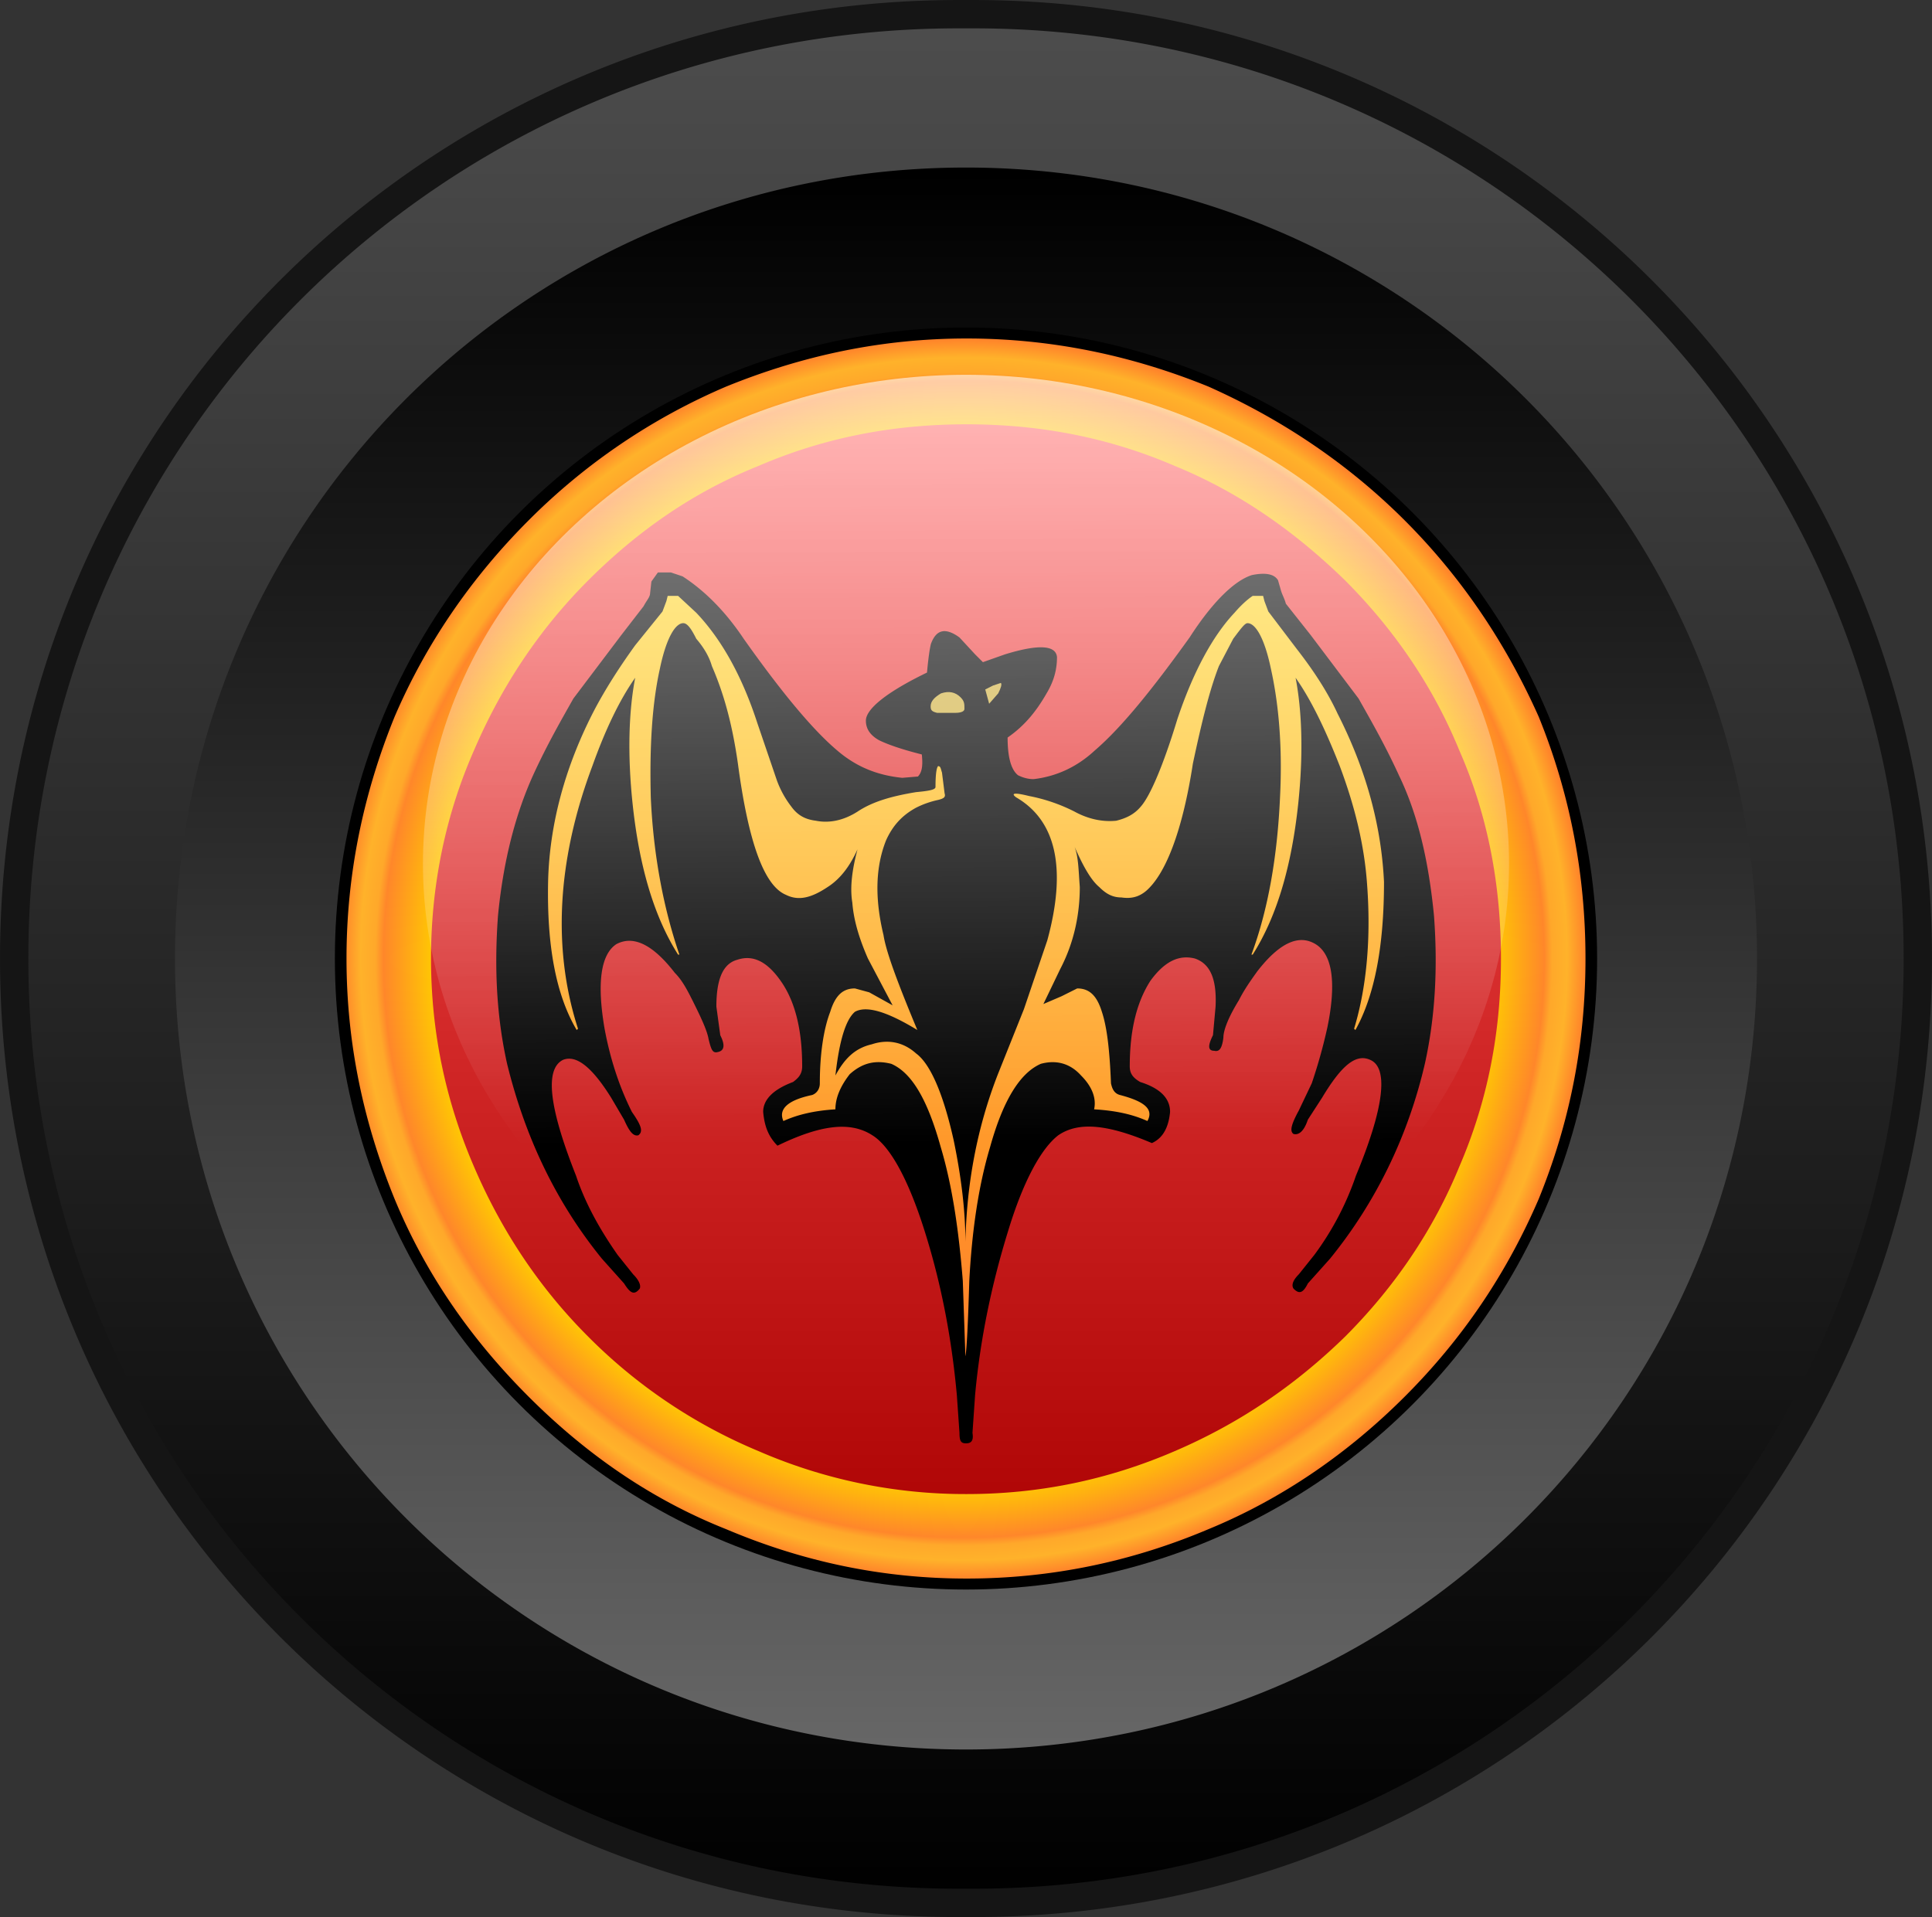 <?xml version="1.0" encoding="UTF-8" standalone="no"?>
<!-- Created with Inkscape (http://www.inkscape.org/) -->

<svg
   version="1.1"
   id="svg815"
   width="257.725"
   height="255.772"
   viewBox="0 0 257.725 255.772"
   sodipodi:docname="mrbostonx_butt.svg"
   inkscape:version="1.1 (c68e22c387, 2021-05-23)"
   xmlns:inkscape="http://www.inkscape.org/namespaces/inkscape"
   xmlns:sodipodi="http://sodipodi.sourceforge.net/DTD/sodipodi-0.dtd"
   xmlns:xlink="http://www.w3.org/1999/xlink"
   xmlns="http://www.w3.org/2000/svg"
   xmlns:svg="http://www.w3.org/2000/svg"
   xmlns:rdf="http://www.w3.org/1999/02/22-rdf-syntax-ns#"
   xmlns:cc="http://creativecommons.org/ns#"
   xmlns:dc="http://purl.org/dc/elements/1.1/">
  <rect x="0" y="0" width="257.725" height="255.772" fill="#333333" stroke="none"/>
  <defs
     id="defs819">
    <linearGradient
       inkscape:collect="always"
       id="linearGradient4668">
      <stop
         style="stop-color:#ff5555;stop-opacity:1"
         offset="0"
         id="stop4664" />
      <stop
         style="stop-color:#aa0000;stop-opacity:1"
         offset="1"
         id="stop4666" />
    </linearGradient>
    <linearGradient
       inkscape:collect="always"
       id="linearGradient4422">
      <stop
         style="stop-color:#ff7f2a;stop-opacity:1"
         offset="0"
         id="stop4418" />
      <stop
         style="stop-color:#ffd42a;stop-opacity:1"
         offset="1"
         id="stop4420" />
    </linearGradient>
    <linearGradient
       inkscape:collect="always"
       id="linearGradient1242">
      <stop
         style="stop-color:#ff7f2a;stop-opacity:1"
         offset="0"
         id="stop1238" />
      <stop
         style="stop-color:#ffcc00;stop-opacity:1"
         offset="0.641"
         id="stop3772" />
      <stop
         style="stop-color:#ffcc00;stop-opacity:1"
         offset="0.669"
         id="stop3706" />
      <stop
         style="stop-color:#ff872a;stop-opacity:1;"
         offset="0.736"
         id="stop1726" />
      <stop
         style="stop-color:#ffa82a;stop-opacity:1;"
         offset="0.746"
         id="stop1792" />
      <stop
         style="stop-color:#ffb22a;stop-opacity:1;"
         offset="0.765"
         id="stop3446" />
      <stop
         style="stop-color:#ff7f2a;stop-opacity:1"
         offset="0.791"
         id="stop3512" />
      <stop
         style="stop-color:#ffd42a;stop-opacity:1"
         offset="1"
         id="stop1240" />
    </linearGradient>
    <filter
       inkscape:label="Button"
       inkscape:menu="Bevels"
       inkscape:menu-tooltip="Soft bevel, slightly depressed middle"
       style="color-interpolation-filters:sRGB"
       id="filter1376"
       x="-0.22"
       y="-0.194"
       width="1.439"
       height="1.387">
      <feGaussianBlur
         stdDeviation="2.3"
         in="SourceAlpha"
         result="result0"
         id="feGaussianBlur1350" />
      <feMorphology
         in="SourceAlpha"
         radius="6.6"
         result="result1"
         id="feMorphology1352" />
      <feGaussianBlur
         stdDeviation="8.9"
         in="result1"
         id="feGaussianBlur1354" />
      <feColorMatrix
         values="1 0 0 0 0 0 1 0 0 0 0 0 1 0 0 0 0 0 0.3 0"
         result="result91"
         id="feColorMatrix1356" />
      <feComposite
         in="result0"
         operator="out"
         result="result2"
         in2="result91"
         id="feComposite1358" />
      <feGaussianBlur
         stdDeviation="1.7"
         result="result4"
         id="feGaussianBlur1360" />
      <feDiffuseLighting
         surfaceScale="10"
         id="feDiffuseLighting1364">
        <feDistantLight
           azimuth="225"
           elevation="45"
           id="feDistantLight1362" />
      </feDiffuseLighting>
      <feBlend
         in2="SourceGraphic"
         mode="multiply"
         id="feBlend1366" />
      <feComposite
         in2="SourceAlpha"
         operator="in"
         result="result3"
         id="feComposite1368" />
      <feSpecularLighting
         in="result4"
         surfaceScale="5"
         specularExponent="17.9"
         id="feSpecularLighting1372">
        <feDistantLight
           azimuth="225"
           elevation="45"
           id="feDistantLight1370" />
      </feSpecularLighting>
      <feComposite
         in2="result3"
         operator="atop"
         id="feComposite1374" />
    </filter>
    <filter
       style="color-interpolation-filters:sRGB"
       inkscape:label="Matte Jelly"
       id="filter1690"
       x="-0.119"
       y="-0.105"
       width="1.238"
       height="1.21">
      <feColorMatrix
         values="1 0 0 0 0 0 1 0 0 0 0 0 1 0 0 0 0 0 0.85 0"
         result="color"
         in="SourceGraphic"
         id="feColorMatrix1678" />
      <feGaussianBlur
         in="SourceAlpha"
         stdDeviation="7"
         result="blur"
         id="feGaussianBlur1680" />
      <feSpecularLighting
         in="blur"
         specularExponent="25"
         specularConstant="0.9"
         surfaceScale="5"
         lighting-color="#ffffff"
         result="specular"
         id="feSpecularLighting1684">
        <feDistantLight
           elevation="60"
           azimuth="225"
           id="feDistantLight1682" />
      </feSpecularLighting>
      <feComposite
         in="specular"
         in2="SourceGraphic"
         k3="1"
         k2="1"
         operator="arithmetic"
         result="composite1"
         id="feComposite1686"
         k1="0"
         k4="0" />
      <feComposite
         in="composite1"
         in2="color"
         operator="atop"
         result="composite2"
         id="feComposite1688" />
    </filter>
    <linearGradient
       inkscape:collect="always"
       xlink:href="#linearGradient934"
       id="linearGradient912"
       gradientUnits="userSpaceOnUse"
       x1="89.958"
       y1="68.792"
       x2="89.958"
       y2="100.542"
       gradientTransform="matrix(1.846,0,0,7.937,-37.179,-544.094)" />
    <linearGradient
       inkscape:collect="always"
       id="linearGradient934">
      <stop
         style="stop-color:#4d4d4d;stop-opacity:1"
         offset="0"
         id="stop930" />
      <stop
         style="stop-color:#000000;stop-opacity:1"
         offset="1"
         id="stop932" />
    </linearGradient>
    <linearGradient
       inkscape:collect="always"
       xlink:href="#linearGradient1072"
       id="linearGradient1074"
       x1="62.362"
       y1="11.89"
       x2="62.362"
       y2="111.89"
       gradientUnits="userSpaceOnUse"
       gradientTransform="matrix(2.1,0,0,2.1,-98.44,-17.968)" />
    <linearGradient
       inkscape:collect="always"
       id="linearGradient1072">
      <stop
         style="stop-color:#000000;stop-opacity:1;"
         offset="0"
         id="stop1068" />
      <stop
         style="stop-color:#666666;stop-opacity:1"
         offset="1"
         id="stop1070" />
    </linearGradient>
    <linearGradient
       inkscape:collect="always"
       xlink:href="#linearGradient1137"
       id="linearGradient1139"
       x1="16.347"
       y1="1.128"
       x2="16.39"
       y2="12.461"
       gradientUnits="userSpaceOnUse"
       gradientTransform="matrix(6.626,0,0,9.123,-74.753,22.837)" />
    <linearGradient
       inkscape:collect="always"
       id="linearGradient1137">
      <stop
         style="stop-color:#ffffff;stop-opacity:1;"
         offset="0"
         id="stop1133" />
      <stop
         style="stop-color:#ffffff;stop-opacity:0;"
         offset="1"
         id="stop1135" />
    </linearGradient>
    <filter
       style="color-interpolation-filters:sRGB"
       inkscape:label="Drop Shadow"
       id="filter38008"
       x="-0.323"
       y="-0.299"
       width="1.645"
       height="1.598">
      <feFlood
         flood-opacity="1"
         flood-color="rgb(0,0,0)"
         result="flood"
         id="feFlood37998" />
      <feComposite
         in="flood"
         in2="SourceGraphic"
         operator="in"
         result="composite1"
         id="feComposite38000" />
      <feGaussianBlur
         in="composite1"
         stdDeviation="5.389"
         result="blur"
         id="feGaussianBlur38002" />
      <feOffset
         dx="0"
         dy="0"
         result="offset"
         id="feOffset38004" />
      <feComposite
         in="SourceGraphic"
         in2="offset"
         operator="over"
         result="fbSourceGraphic"
         id="feComposite38006" />
      <feColorMatrix
         result="fbSourceGraphicAlpha"
         in="fbSourceGraphic"
         values="0 0 0 -1 0 0 0 0 -1 0 0 0 0 -1 0 0 0 0 1 0"
         id="feColorMatrix38028" />
      <feFlood
         id="feFlood38030"
         flood-opacity="1"
         flood-color="rgb(0,0,0)"
         result="flood"
         in="fbSourceGraphic" />
      <feComposite
         in2="fbSourceGraphic"
         id="feComposite38032"
         in="flood"
         operator="in"
         result="composite1" />
      <feGaussianBlur
         id="feGaussianBlur38034"
         in="composite1"
         stdDeviation="5.389"
         result="blur" />
      <feOffset
         id="feOffset38036"
         dx="0"
         dy="0"
         result="offset" />
      <feComposite
         in2="offset"
         id="feComposite38038"
         in="fbSourceGraphic"
         operator="over"
         result="fbSourceGraphic" />
      <feColorMatrix
         result="fbSourceGraphicAlpha"
         in="fbSourceGraphic"
         values="0 0 0 -1 0 0 0 0 -1 0 0 0 0 -1 0 0 0 0 1 0"
         id="feColorMatrix38058" />
      <feFlood
         id="feFlood38060"
         flood-opacity="1"
         flood-color="rgb(0,0,0)"
         result="flood"
         in="fbSourceGraphic" />
      <feComposite
         in2="fbSourceGraphic"
         id="feComposite38062"
         in="flood"
         operator="in"
         result="composite1" />
      <feGaussianBlur
         id="feGaussianBlur38064"
         in="composite1"
         stdDeviation="5.389"
         result="blur" />
      <feOffset
         id="feOffset38066"
         dx="0"
         dy="0"
         result="offset" />
      <feComposite
         in2="offset"
         id="feComposite38068"
         in="fbSourceGraphic"
         operator="over"
         result="composite2" />
    </filter>
    <filter
       style="color-interpolation-filters:sRGB;"
       inkscape:label="Drop Shadow"
       id="filter16156"
       x="-0.013"
       y="-0.18"
       width="1.027"
       height="1.361">
      <feFlood
         flood-opacity="1"
         flood-color="rgb(0,0,0)"
         result="flood"
         id="feFlood16146" />
      <feComposite
         in="flood"
         in2="SourceGraphic"
         operator="out"
         result="composite1"
         id="feComposite16148" />
      <feGaussianBlur
         in="composite1"
         stdDeviation="1.796"
         result="blur"
         id="feGaussianBlur16150" />
      <feOffset
         dx="0"
         dy="0"
         result="offset"
         id="feOffset16152" />
      <feComposite
         in="offset"
         in2="SourceGraphic"
         operator="atop"
         result="composite2"
         id="feComposite16154" />
    </filter>
    <filter
       style="color-interpolation-filters:sRGB"
       inkscape:label="Drop Shadow"
       id="filter16156-2"
       x="-0.013"
       y="-0.18"
       width="1.027"
       height="1.361">
      <feFlood
         flood-opacity="1"
         flood-color="rgb(0,0,0)"
         result="flood"
         id="feFlood16146-4" />
      <feComposite
         in="flood"
         in2="SourceGraphic"
         operator="out"
         result="composite1"
         id="feComposite16148-8" />
      <feGaussianBlur
         in="composite1"
         stdDeviation="1.796"
         result="blur"
         id="feGaussianBlur16150-6" />
      <feOffset
         dx="0"
         dy="0"
         result="offset"
         id="feOffset16152-9" />
      <feComposite
         in="offset"
         in2="SourceGraphic"
         operator="atop"
         result="composite2"
         id="feComposite16154-9" />
    </filter>
    <filter
       style="color-interpolation-filters:sRGB"
       inkscape:label="Drop Shadow"
       id="filter16156-2-5"
       x="-0.013"
       y="-0.18"
       width="1.027"
       height="1.361">
      <feFlood
         flood-opacity="1"
         flood-color="rgb(0,0,0)"
         result="flood"
         id="feFlood16146-4-0" />
      <feComposite
         in="flood"
         in2="SourceGraphic"
         operator="out"
         result="composite1"
         id="feComposite16148-8-5" />
      <feGaussianBlur
         in="composite1"
         stdDeviation="1.796"
         result="blur"
         id="feGaussianBlur16150-6-7" />
      <feOffset
         dx="0"
         dy="0"
         result="offset"
         id="feOffset16152-9-6" />
      <feComposite
         in="offset"
         in2="SourceGraphic"
         operator="atop"
         result="composite2"
         id="feComposite16154-9-0" />
    </filter>
    <filter
       style="color-interpolation-filters:sRGB"
       inkscape:label="Drop Shadow"
       id="filter16156-4"
       x="-0.013"
       y="-0.18"
       width="1.027"
       height="1.361">
      <feFlood
         flood-opacity="1"
         flood-color="rgb(0,0,0)"
         result="flood"
         id="feFlood16146-6" />
      <feComposite
         in="flood"
         in2="SourceGraphic"
         operator="out"
         result="composite1"
         id="feComposite16148-0" />
      <feGaussianBlur
         in="composite1"
         stdDeviation="1.796"
         result="blur"
         id="feGaussianBlur16150-4" />
      <feOffset
         dx="0"
         dy="0"
         result="offset"
         id="feOffset16152-5" />
      <feComposite
         in="offset"
         in2="SourceGraphic"
         operator="atop"
         result="composite2"
         id="feComposite16154-5" />
    </filter>
    <filter
       style="color-interpolation-filters:sRGB"
       inkscape:label="Drop Shadow"
       id="filter16156-6"
       x="-0.013"
       y="-0.18"
       width="1.027"
       height="1.361">
      <feFlood
         flood-opacity="1"
         flood-color="rgb(0,0,0)"
         result="flood"
         id="feFlood16146-60" />
      <feComposite
         in="flood"
         in2="SourceGraphic"
         operator="out"
         result="composite1"
         id="feComposite16148-2" />
      <feGaussianBlur
         in="composite1"
         stdDeviation="1.796"
         result="blur"
         id="feGaussianBlur16150-67" />
      <feOffset
         dx="0"
         dy="0"
         result="offset"
         id="feOffset16152-2" />
      <feComposite
         in="offset"
         in2="SourceGraphic"
         operator="atop"
         result="composite2"
         id="feComposite16154-94" />
    </filter>
    <radialGradient
       inkscape:collect="always"
       xlink:href="#linearGradient1242"
       id="radialGradient1236"
       cx="128.991"
       cy="114.119"
       fx="128.991"
       fy="114.119"
       r="82.639"
       gradientTransform="matrix(1.273,-0.013,0.013,1.269,-37.123,-28.639)"
       gradientUnits="userSpaceOnUse" />
    <linearGradient
       inkscape:collect="always"
       xlink:href="#linearGradient4422"
       id="linearGradient4424"
       x1="127.5"
       y1="169.553"
       x2="128"
       y2="66.553"
       gradientUnits="userSpaceOnUse" />
    <linearGradient
       inkscape:collect="always"
       xlink:href="#linearGradient4668"
       id="linearGradient4670"
       x1="125.862"
       y1="42.943"
       x2="125.862"
       y2="197.943"
       gradientUnits="userSpaceOnUse" />
  </defs>
  <sodipodi:namedview
     pagecolor="#ffffff"
     bordercolor="#666666"
     borderopacity="1"
     objecttolerance="10"
     gridtolerance="10"
     guidetolerance="10"
     inkscape:pageopacity="0"
     inkscape:pageshadow="2"
     inkscape:window-width="1366"
     inkscape:window-height="705"
     id="namedview817"
     showgrid="false"
     inkscape:zoom="1.4142136"
     inkscape:cx="61.518288"
     inkscape:cy="131.1683"
     inkscape:window-x="-8"
     inkscape:window-y="-8"
     inkscape:window-maximized="1"
     inkscape:current-layer="g1165"
     inkscape:pagecheckerboard="0"
     inkscape:snap-global="true"
     showguides="false">
    <inkscape:grid
       type="xygrid"
       id="grid829"
       originx="5.862"
       originy="-283.61" />
  </sodipodi:namedview>
  <g
     inkscape:groupmode="layer"
     id="layer1"
     inkscape:label="Layer 1"
     style="display:inline"
     transform="translate(96.362,15.89)"
     sodipodi:insensitive="true">
    <path
       id="rect837-1"
       style="display:inline;fill:url(#linearGradient912);fill-opacity:1;stroke:#151515;stroke-width:3.78;stroke-miterlimit:4;stroke-dasharray:none;stroke-opacity:1"
       d="m 127.887,1.891 c -69.802,0 -125.996,56.194 -125.996,125.996 0,69.802 56.194,125.996 125.996,125.996 h 1.951 c 69.802,0 125.996,-56.194 125.996,-125.996 0,-69.802 -56.194,-125.996 -125.996,-125.996 z m 0.975,41.998 A 83.984,83.997 0 0 1 212.846,127.887 83.984,83.997 0 0 1 128.861,211.883 83.984,83.997 0 0 1 44.877,127.887 83.984,83.997 0 0 1 128.861,43.889 Z"
       transform="translate(-96.362,-15.89)" />
    <g
       id="g859"
       transform="matrix(7.936,0,0,7.937,-267.12,-874.694)"
       style="display:inline;stroke-width:0.476" />
    <path
       id="rect914"
       style="display:inline;fill:url(#linearGradient1074);fill-opacity:1;stroke:none;stroke-width:419.529;stroke-linecap:round;stroke-linejoin:round"
       d="m 32.498,6.464 c -58.458,0 -105.517,47.069 -105.517,105.534 0,58.465 47.059,105.53 105.517,105.53 58.458,0 105.521,-47.065 105.521,-105.53 0,-58.465 -47.063,-105.534 -105.521,-105.534 z m 0,21.537 A 83.987,83.997 0 0 1 116.485,111.998 83.987,83.997 0 0 1 32.498,195.995 83.987,83.997 0 0 1 -51.489,111.998 83.987,83.997 0 0 1 32.498,28.001 Z" />
  </g>
  <g
     inkscape:groupmode="layer"
     id="layer5"
     inkscape:label="Layer 5"
     style="display:inline"
     sodipodi:insensitive="true">
    <ellipse
       style="display:inline;fill:#000000;stroke:none;stroke-width:1.757;stroke-linecap:round;stroke-linejoin:round;stroke-miterlimit:4;stroke-dasharray:none;stroke-opacity:1"
       id="path35693"
       cx="128.862"
       cy="127.886"
       rx="84.191"
       ry="84.191" />
  </g>
  <g
     inkscape:groupmode="layer"
     id="layer3"
     inkscape:label="Layer 6"
     sodipodi:insensitive="true">
    <g
       id="g1165"
       transform="translate(0,13.447)">
      <path
         d="m 211.501,114.439 c 0,-11.272 -2.079,-22.025 -6.24,-32.259 C 200.926,72.469 195.027,63.624 187.395,55.992 179.763,48.363 170.921,42.466 161.207,38.131 150.978,33.967 140.221,31.714 128.948,31.714 c -11.272,0 -21.85,2.253 -32.084,6.417 A 83.412,83.412 0 0 0 70.504,55.992 c -7.632,7.632 -13.7,16.477 -17.864,26.188 -4.163,10.232 -6.417,20.986 -6.417,32.259 0,11.272 2.253,21.85 6.417,32.084 4.163,10.06 10.232,18.73 17.864,26.36 7.632,7.632 16.302,13.7 26.36,17.692 10.232,4.335 20.812,6.589 32.084,6.589 11.272,0 22.027,-2.253 32.259,-6.589 9.714,-3.992 18.556,-10.06 26.188,-17.692 7.632,-7.63 13.529,-16.3 17.866,-26.36 4.163,-10.234 6.24,-20.812 6.24,-32.084 z"
         fill="#d2b346"
         id="path6"
         style="fill:url(#radialGradient1236);fill-opacity:1;stroke-width:12.97" />
      <path
         d="m 200.226,114.439 c 0,-9.711 -1.733,-19.076 -5.548,-27.747 -3.471,-8.499 -8.673,-16.131 -15.262,-22.719 -6.766,-6.591 -14.221,-11.793 -22.717,-15.262 -8.847,-3.815 -18.038,-5.548 -27.752,-5.548 -9.711,0 -18.905,1.733 -27.747,5.548 -8.673,3.469 -16.128,8.67 -22.719,15.262 -6.591,6.591 -11.621,14.221 -15.262,22.719 -3.815,8.67 -5.722,18.035 -5.722,27.747 0,9.711 1.907,18.905 5.722,27.747 3.64,8.499 8.67,16.131 15.262,22.719 a 69.919,69.919 0 0 0 22.719,15.262 69.096,69.096 0 0 0 27.747,5.725 c 9.714,0 18.905,-1.907 27.752,-5.725 8.496,-3.64 15.954,-8.67 22.717,-15.262 6.589,-6.591 11.793,-14.221 15.262,-22.719 3.815,-8.845 5.548,-18.035 5.548,-27.747 z"
         fill="#cc2229"
         id="path8"
         style="fill:url(#linearGradient4670);fill-opacity:1;stroke-width:12.97" />
      <path
         d="m 174.822,71.256 -3.294,-4.163 c -0.169,-0.695 -0.52,-1.215 -0.692,-1.907 l -0.351,-1.215 c -0.515,-0.867 -1.733,-1.041 -3.466,-0.695 -2.259,0.695 -5.202,3.469 -8.327,8.324 -4.858,6.766 -9.019,11.967 -12.659,15.09 -2.428,2.253 -5.202,3.469 -8.152,3.815 -0.695,0 -1.387,-0.174 -2.082,-0.52 -0.867,-0.695 -1.387,-2.256 -1.387,-5.03 2.253,-1.561 3.815,-3.469 5.202,-5.896 1.041,-1.733 1.387,-3.294 1.387,-4.856 -0.169,-1.561 -2.425,-1.733 -6.937,-0.346 l -2.946,1.041 -1.041,-1.041 -2.082,-2.253 c -1.907,-1.387 -3.123,-1.041 -3.815,0.867 -0.172,0.695 -0.346,1.907 -0.52,3.815 -5.376,2.602 -8.152,4.856 -8.152,6.417 0,1.041 0.52,1.907 1.736,2.6 1.041,0.52 2.948,1.215 5.722,1.907 0.174,1.561 0,2.428 -0.52,2.948 l -2.082,0.172 c -3.469,-0.346 -6.245,-1.559 -8.67,-3.64 -3.294,-2.776 -7.458,-7.804 -12.488,-14.915 -2.428,-3.64 -5.202,-6.417 -8.152,-8.324 L 89.49,62.927 h -1.728 l -0.867,1.215 -0.174,1.559 c 0,0.52 -0.52,1.041 -0.867,1.736 l -2.948,3.815 -6.417,8.499 c -1.561,2.774 -3.469,6.068 -5.376,10.232 -2.428,5.376 -3.989,11.619 -4.681,18.73 -0.52,7.109 -0.174,13.526 1.213,19.771 2.428,9.886 6.591,18.556 12.659,26.014 l 2.948,3.294 c 0.867,1.39 1.387,1.561 2.082,0.695 0.174,-0.349 0,-1.041 -0.867,-1.907 l -2.082,-2.602 c -2.428,-3.471 -4.335,-6.937 -5.55,-10.58 -3.643,-9.191 -4.163,-14.221 -1.736,-15.436 1.736,-0.695 3.815,0.867 6.417,5.03 l 1.733,2.948 c 0.695,1.561 1.215,2.253 1.907,2.082 0.695,-0.52 0.346,-1.39 -0.867,-3.123 -1.387,-2.774 -2.774,-6.417 -3.64,-11.098 -1.041,-6.071 -0.52,-9.886 1.559,-11.273 2.256,-1.215 4.858,0 7.804,3.815 1.041,1.041 1.733,2.428 2.428,3.815 1.215,2.428 1.907,3.989 2.082,5.03 0.346,1.387 0.52,1.907 1.215,1.733 0.867,-0.174 1.041,-0.867 0.346,-2.253 l -0.52,-3.815 c 0,-3.643 0.867,-5.722 2.776,-6.245 2.082,-0.695 3.989,0.174 5.896,2.948 1.907,2.774 2.774,6.589 2.774,11.272 0,1.041 -0.52,1.561 -1.215,2.082 -2.774,1.041 -3.989,2.428 -3.989,3.989 0.172,1.907 0.695,3.294 1.907,4.51 5.722,-2.776 9.711,-3.294 12.659,-1.387 2.253,1.387 4.684,5.55 6.937,12.659 2.253,7.109 3.64,14.392 4.335,22.025 l 0.349,5.03 c 0,1.041 0.172,1.387 0.867,1.387 0.695,0 1.041,-0.346 0.867,-1.387 l 0.346,-5.03 c 0.695,-7.632 2.256,-14.915 4.335,-21.678 2.082,-6.937 4.51,-11.272 6.763,-13.006 2.774,-1.907 6.766,-1.39 12.488,1.038 1.561,-0.692 2.253,-2.253 2.428,-4.161 0,-1.736 -1.218,-3.123 -3.992,-3.989 -0.867,-0.52 -1.387,-1.041 -1.387,-2.082 0,-4.684 0.867,-8.499 2.774,-11.447 1.907,-2.602 3.815,-3.469 5.899,-2.948 2.079,0.695 2.948,2.774 2.774,6.417 l -0.346,3.815 c -0.695,1.387 -0.695,2.082 0.169,2.082 0.695,0.174 1.041,-0.346 1.218,-1.733 0,-1.041 0.692,-2.776 2.079,-5.03 0.695,-1.387 1.561,-2.602 2.428,-3.815 2.948,-3.815 5.553,-5.027 7.806,-3.64 2.253,1.387 2.774,5.202 1.561,11.098 a 70.201,70.201 0 0 1 -2.082,7.458 l -1.733,3.64 c -1.041,1.907 -1.218,2.776 -0.695,3.123 0.695,0.174 1.387,-0.346 1.907,-1.907 l 1.907,-2.948 c 2.605,-4.335 4.512,-5.896 6.414,-5.03 2.428,1.041 1.913,6.245 -1.902,15.436 a 38.806,38.806 0 0 1 -5.553,10.58 l -2.079,2.602 c -0.695,0.695 -1.041,1.387 -0.695,1.907 0.695,0.695 1.218,0.695 1.907,-0.695 l 2.948,-3.294 c 6.068,-7.458 10.406,-16.302 12.659,-26.014 1.387,-6.245 1.738,-12.834 1.218,-19.771 -0.695,-7.109 -2.082,-13.354 -4.681,-18.73 -1.907,-4.163 -3.82,-7.458 -5.379,-10.232 z"
         id="path10"
         style="stroke-width:12.97" />
      <path
         d="m 178.384,81.662 c -1.218,-2.602 -2.948,-5.376 -5.379,-8.499 l -3.815,-5.027 -0.52,-1.39 -0.174,-0.692 h -1.387 c -0.52,0.346 -1.387,1.041 -2.428,2.253 -2.943,3.123 -5.548,7.978 -7.632,14.221 -1.902,6.245 -3.64,10.232 -4.853,11.619 -0.867,1.041 -1.907,1.561 -3.294,1.907 -1.738,0.174 -3.646,-0.172 -5.553,-1.213 a 22.878,22.878 0 0 0 -6.068,-2.082 c -2.082,-0.52 -2.428,-0.346 -1.733,0.174 5.373,3.12 6.76,9.537 4.163,19.076 l -3.123,9.191 -3.469,8.67 c -2.774,7.109 -4.163,14.569 -4.335,22.373 0,-3.989 -0.52,-8.496 -1.559,-13.526 -1.39,-6.245 -3.123,-10.232 -5.03,-11.619 -1.736,-1.561 -3.815,-1.907 -5.896,-1.215 -2.253,0.52 -3.64,1.907 -4.856,4.163 0.52,-4.684 1.387,-7.458 2.602,-8.499 1.561,-0.867 4.335,0 8.324,2.428 -2.602,-6.245 -4.163,-10.406 -4.51,-12.659 -1.213,-5.03 -1.041,-9.191 0.346,-12.659 0.867,-1.907 2.082,-3.294 3.989,-4.335 a 12.139,12.139 0 0 1 2.948,-1.041 c 0.695,-0.174 1.041,-0.346 0.867,-0.867 l -0.349,-2.776 c -0.172,-0.52 -0.172,-0.867 -0.52,-0.867 -0.172,0.172 -0.346,0.867 -0.346,2.774 0,0.349 -0.695,0.52 -2.602,0.695 -3.123,0.52 -5.722,1.215 -7.804,2.602 -1.907,1.213 -3.815,1.561 -5.55,1.213 -1.387,-0.172 -2.428,-0.695 -3.294,-1.907 a 12.957,12.957 0 0 1 -1.907,-3.469 L 101.035,83.049 C 98.953,76.632 96.179,71.777 92.883,68.308 l -2.428,-2.253 h -1.387 l -0.172,0.692 -0.52,1.39 -3.64,4.507 c -2.253,3.123 -3.989,5.896 -5.376,8.499 -3.989,7.632 -6.071,15.436 -6.245,23.065 -0.172,8.496 1.041,15.087 3.815,19.771 l 0.174,-0.172 c -1.907,-5.896 -2.602,-12.313 -1.907,-19.251 0.52,-5.03 1.733,-10.232 3.815,-15.782 1.733,-4.858 3.64,-8.845 5.722,-11.795 -0.867,4.51 -1.041,10.232 -0.346,16.823 0.867,8.15 2.774,14.913 6.068,20.117 h 0.174 C 88.547,107.848 87.16,100.738 86.814,92.935 86.64,86.172 86.986,80.447 88.027,75.766 c 0.867,-4.163 2.082,-6.071 3.123,-6.071 0.52,0 1.041,0.695 1.733,2.082 1.041,1.215 1.736,2.428 2.082,3.643 1.733,3.989 2.774,8.152 3.469,13.006 1.387,10.406 3.469,16.302 6.417,17.518 1.733,0.867 3.469,0.346 5.55,-1.041 1.907,-1.215 3.123,-3.123 3.989,-5.03 -0.692,2.602 -1.041,5.03 -0.692,7.109 0.172,2.256 0.867,4.684 2.082,7.458 l 3.294,6.245 -3.123,-1.736 -1.907,-0.52 c -1.559,0 -2.602,0.867 -3.294,3.123 -0.867,2.256 -1.387,5.55 -1.387,9.539 0,0.867 -0.52,1.387 -1.041,1.561 -3.297,0.695 -4.51,1.907 -3.817,3.469 1.91,-0.867 4.163,-1.39 6.937,-1.561 0,-1.561 0.695,-3.123 1.907,-4.684 1.736,-1.561 3.469,-1.907 5.55,-1.387 2.774,1.215 4.856,4.856 6.589,11.098 1.561,5.204 2.428,11.273 2.948,17.864 l 0.346,10.06 c 0.174,-0.867 0.349,-4.335 0.52,-10.06 0.346,-6.589 1.215,-12.659 2.776,-17.864 1.733,-6.243 3.989,-9.883 6.763,-11.098 1.91,-0.52 3.817,-0.174 5.373,1.561 1.387,1.387 2.082,2.948 1.738,4.51 2.948,0.172 5.202,0.695 7.109,1.561 0.867,-1.561 -0.346,-2.602 -3.64,-3.469 -0.695,-0.174 -1.041,-0.695 -1.218,-1.561 -0.174,-4.335 -0.52,-7.458 -1.213,-9.539 -0.695,-2.253 -1.738,-3.123 -3.294,-3.123 l -2.082,1.041 -2.428,1.041 2.251,-4.681 c 1.907,-3.643 2.605,-7.458 2.605,-10.926 -0.174,-2.253 -0.174,-3.989 -0.695,-5.376 1.218,2.776 2.253,4.51 3.294,5.376 0.867,0.867 1.738,1.387 2.948,1.387 1.218,0.174 2.253,0 3.294,-0.867 2.605,-2.253 4.858,-7.978 6.245,-16.997 1.218,-5.722 2.253,-9.883 3.471,-13.006 l 1.907,-3.643 c 1.041,-1.387 1.556,-2.082 1.907,-2.082 1.041,0 2.253,1.907 3.12,6.071 1.041,4.684 1.561,10.406 1.218,17.169 -0.351,7.804 -1.561,14.913 -3.815,20.984 h 0.169 c 3.294,-5.202 5.202,-11.965 6.073,-20.117 0.692,-6.591 0.52,-12.313 -0.351,-16.823 2.082,2.948 3.992,6.937 5.899,11.795 2.082,5.55 3.294,10.752 3.64,15.782 0.52,6.937 0,13.526 -1.733,19.251 l 0.174,0.172 c 2.6,-4.684 3.815,-11.272 3.815,-19.771 -0.351,-7.283 -2.259,-14.741 -6.243,-22.545 z"
         fill="#d2b346"
         id="path12"
         style="fill:url(#linearGradient4424);fill-opacity:1;stroke-width:12.97" />
      <path
         d="m 125.531,79.06 c -0.867,0.52 -1.387,1.041 -1.387,1.736 0,0.52 0.172,0.695 0.867,0.867 h 2.428 c 0.695,0 1.215,-0.174 1.215,-0.52 0,-0.695 0,-1.041 -0.52,-1.561 -0.692,-0.695 -1.559,-0.869 -2.602,-0.52 z m 5.899,-0.52 0.52,1.907 1.215,-1.39 c 0.346,-0.692 0.52,-1.213 0.346,-1.387 l -1.041,0.346 z"
         fill="#d2b346"
         id="path14"
         style="stroke-width:12.97" />
    </g>
  </g>
  <g
     inkscape:groupmode="layer"
     id="layer2"
     inkscape:label="Layer 2"
     style="display:inline;opacity:0.586"
     transform="translate(96.362,15.89)"
     sodipodi:insensitive="true">
    <ellipse
       style="display:inline;mix-blend-mode:normal;fill:url(#linearGradient1139);fill-opacity:1;stroke:none;stroke-width:1.49"
       id="path303"
       cx="32.5"
       cy="99.347"
       rx="72.44"
       ry="65.233" />
  </g>
</svg>
